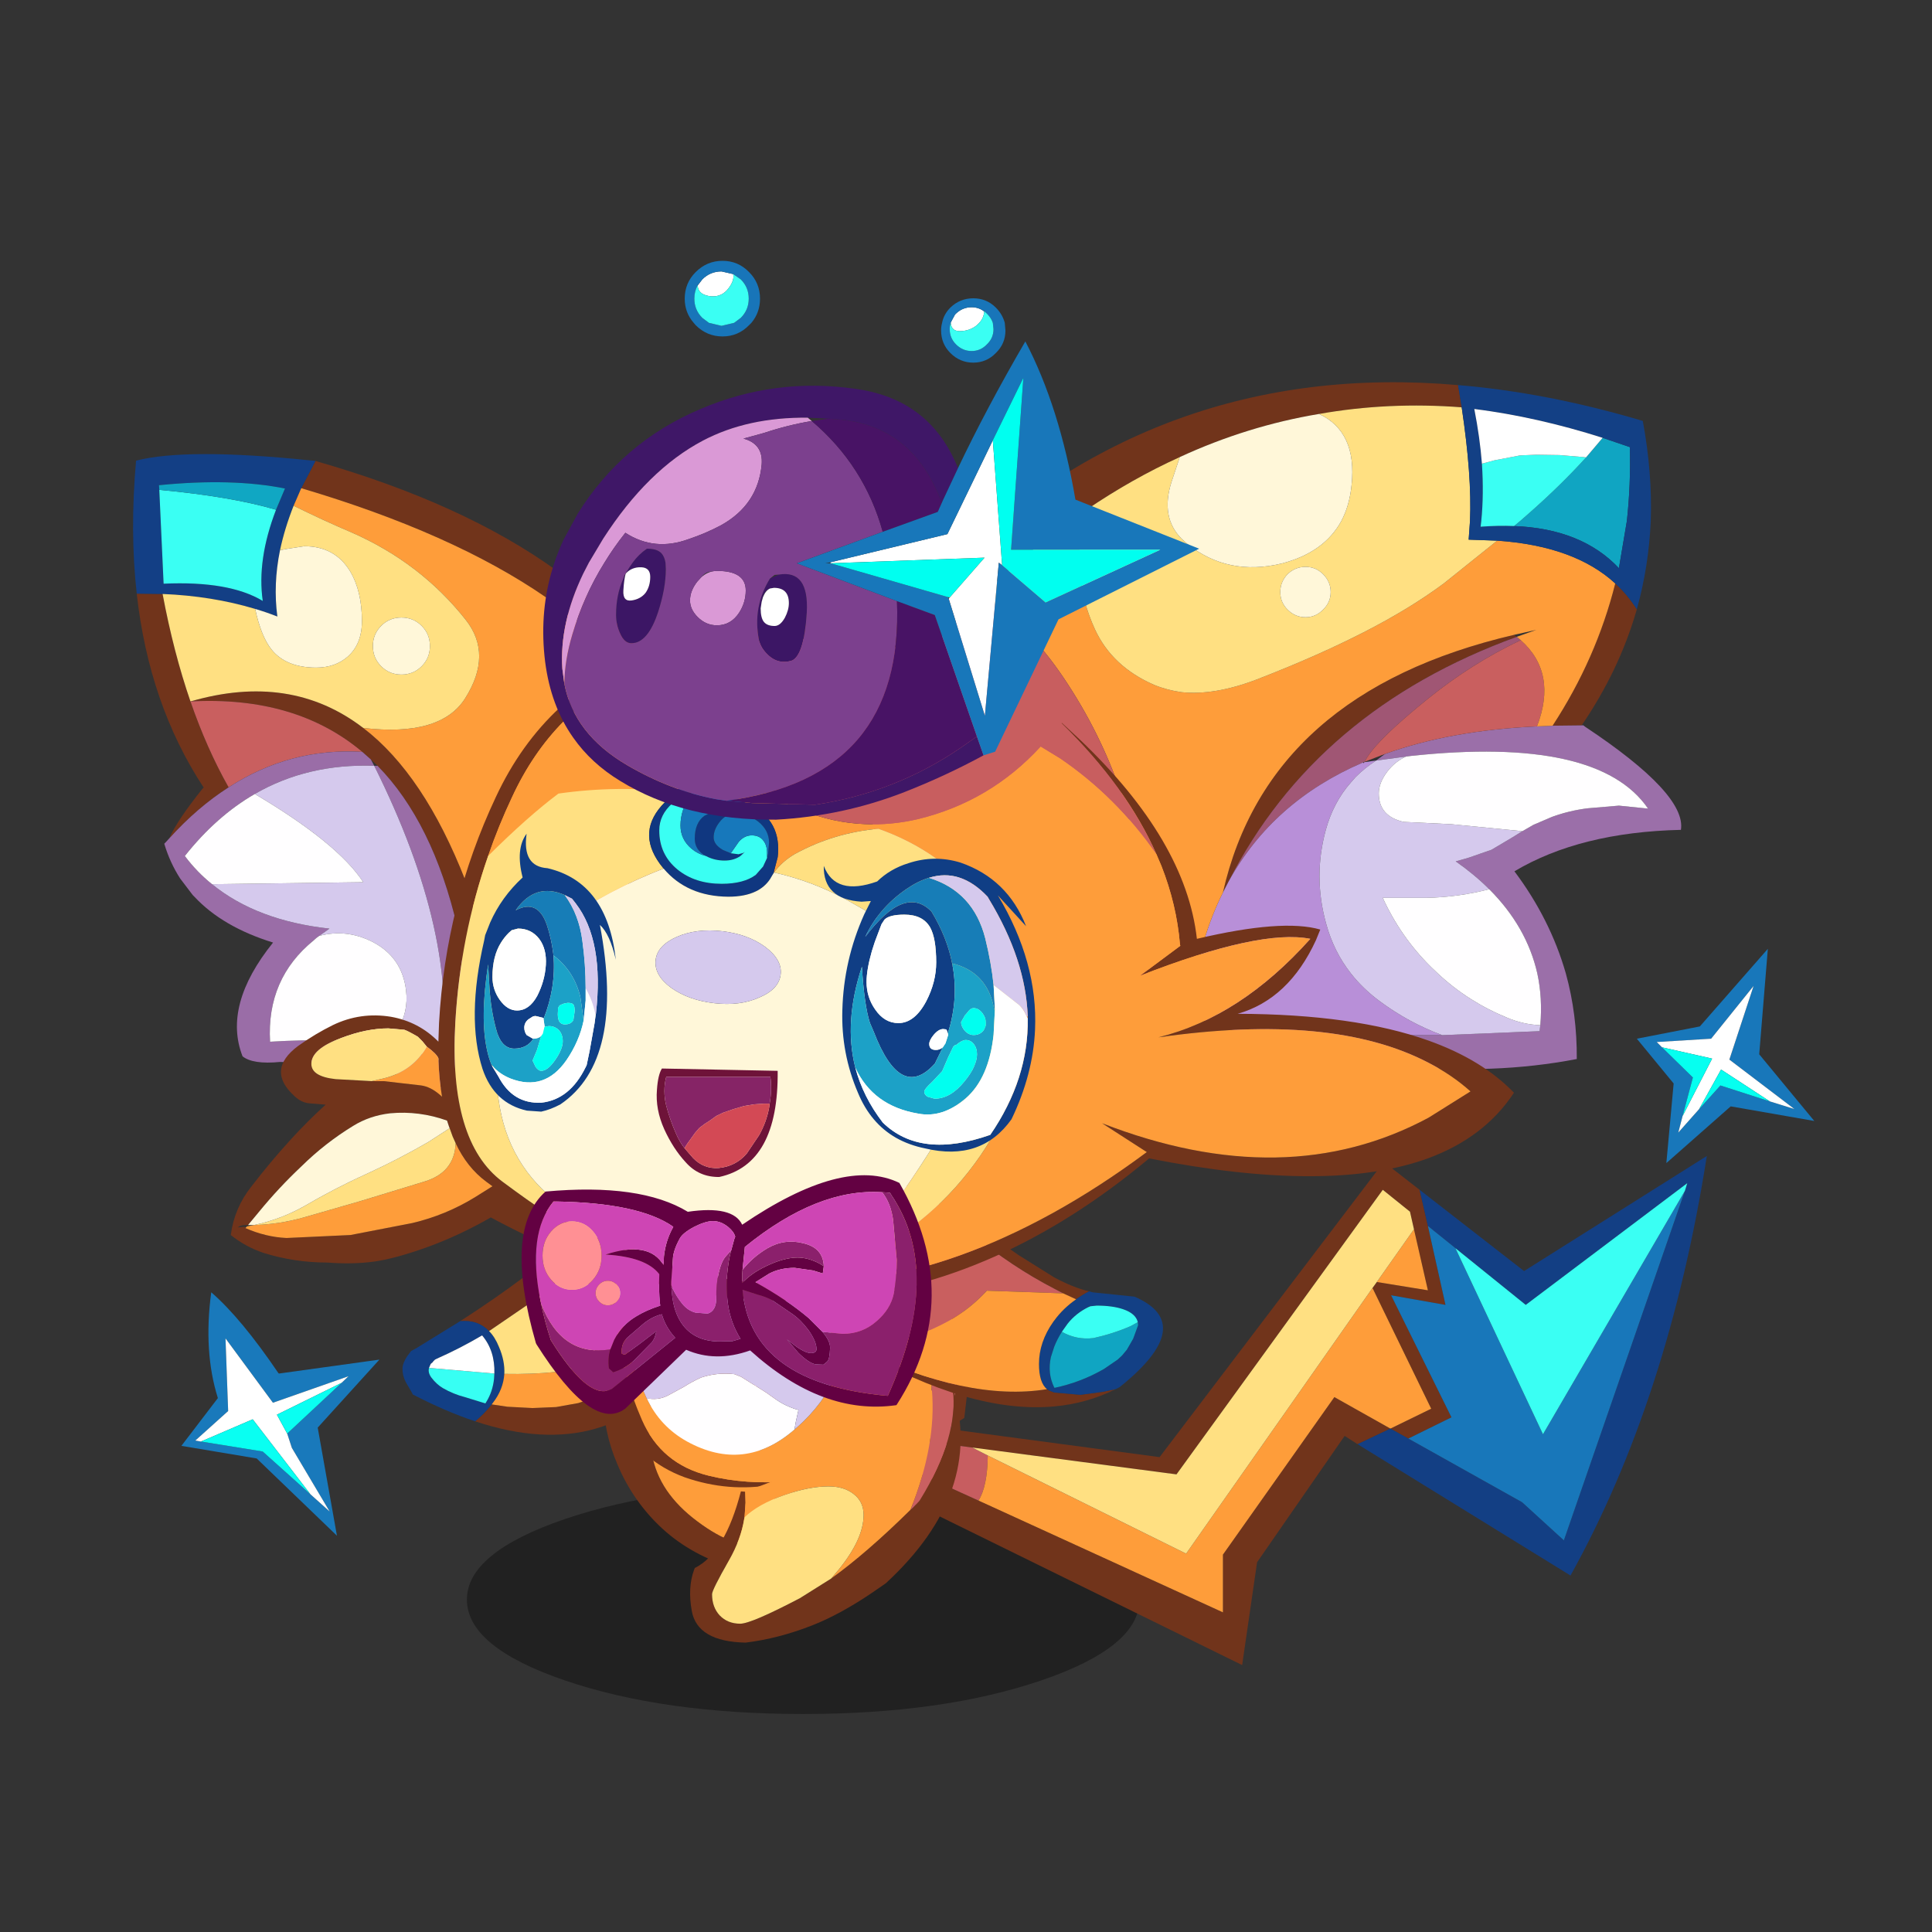 <svg xmlns:ffdec="https://www.free-decompiler.com/flash" xmlns:xlink="http://www.w3.org/1999/xlink" ffdec:objectType="frame" height="90" width="90" xmlns="http://www.w3.org/2000/svg"><rect width="100%" height="100%" fill="#333333" stroke="none"/><use ffdec:characterId="33" height="68" transform="translate(5.5 12.15)" width="80.7" xlink:href="#a"/><defs><use ffdec:characterId="1" height="34.45" width="101.4" xlink:href="#b" id="p"/><use ffdec:characterId="3" height="76.75" width="128.35" xlink:href="#c" id="q"/><use ffdec:characterId="5" height="31.35" width="31.85" xlink:href="#d" id="r"/><use ffdec:characterId="7" height="30.4" width="43" xlink:href="#e" id="s"/><use ffdec:characterId="9" height="59.65" width="57.3" xlink:href="#f" id="t"/><use ffdec:characterId="11" height="38.25" width="40.8" xlink:href="#g" id="u"/><use ffdec:characterId="13" height="97.7" width="84.05" xlink:href="#h" id="v"/><use ffdec:characterId="15" height="103.55" width="126.6" xlink:href="#i" id="w"/><use ffdec:characterId="17" height="33.65" width="53.65" xlink:href="#j" id="x"/><use ffdec:characterId="19" height="101.75" width="193.45" xlink:href="#k" id="y"/><use ffdec:characterId="25" height="84.25" width="98.9" xlink:href="#l" id="z"/><use ffdec:characterId="27" height="35.95" width="61.8" xlink:href="#m" id="A"/><use ffdec:characterId="29" height="32.3" width="26.75" xlink:href="#n" id="B"/><use ffdec:characterId="31" height="36.7" width="29.85" xlink:href="#o" id="C"/><g id="a" transform="translate(-5.5 -12.15)"><use ffdec:characterId="2" height="34.45" transform="matrix(.309 0 0 .309 21.75 69.2)" width="101.4" xlink:href="#p"/><use ffdec:characterId="4" height="76.75" transform="matrix(.309 0 0 .309 39.85 53.85)" width="128.35" xlink:href="#q"/><use ffdec:characterId="6" height="31.35" transform="matrix(.309 0 0 .309 28.1 63.55)" width="31.85" xlink:href="#r"/><use ffdec:characterId="8" height="30.4" transform="matrix(.309 0 0 .309 18.75 57.45)" width="43" xlink:href="#s"/><use ffdec:characterId="10" height="59.65" transform="matrix(.309 0 0 .309 27.4 50.85)" width="57.3" xlink:href="#t"/><use ffdec:characterId="12" height="38.25" transform="matrix(.309 0 0 .309 32.15 64.7)" width="40.8" xlink:href="#u"/><use ffdec:characterId="14" height="97.7" transform="matrix(.309 0 0 .309 6.2 21.15)" width="84.05" xlink:href="#v"/><use ffdec:characterId="16" height="103.55" transform="matrix(.309 0 0 .309 39.2 17.8)" width="126.6" xlink:href="#w"/><use ffdec:characterId="18" height="33.65" transform="matrix(.309 0 0 .309 37.6 55.15)" width="53.65" xlink:href="#x"/><use ffdec:characterId="24" height="101.75" transform="matrix(.309 0 0 .309 10.75 29.15)" width="193.45" xlink:href="#y"/><use ffdec:characterId="26" height="84.25" transform="matrix(.309 0 0 .309 25.3 12.15)" width="98.9" xlink:href="#z"/><use ffdec:characterId="28" height="35.95" transform="matrix(.309 0 0 .309 24.3 54.75)" width="61.8" xlink:href="#A"/><use ffdec:characterId="30" height="32.3" transform="matrix(.309 0 0 .309 76.25 44.2)" width="26.75" xlink:href="#B"/><use ffdec:characterId="32" height="36.7" transform="matrix(.309 0 0 .309 8.45 60.2)" width="29.85" xlink:href="#C"/></g><g id="c" fill-rule="evenodd"><path d="m1.4 44.15 17.15 7.8L55.4 68.8v-8.7l16.8-23.75 8.45 4.75-4.95 2.35-1.95-1.25-13.2 19.05-2.25 15.5L0 48.1l1.4-3.95m16.2-.2L2.15 41.9l.8-2.25 3.15.45 39.75 5.3L79.65.9l5.4 4.2 1.25 5.45 2.65 11.9-8.2-1.45 9.1 18.4-6.5 3.2-2.7-1.5 6.15-3-8.85-18.2.65-.9 7.7 1.25-2.1-9.2-.6-2.65-4.1-3.3L48.4 48l-30.8-4.05" fill="#71341b"/><path d="M18.55 51.95 1.4 44.15l.75-2.25 15.45 2.05 2.35 1.2q-.05 4.65-1.4 6.8" fill="#c75d60"/><path d="M18.55 51.95q1.35-2.15 1.4-6.8l29.9 14.8 28.1-40.05 8.85 18.2-6.15 3-8.45-4.75L55.4 60.1v8.7L18.55 51.95m65.65-40.9 2.1 9.2L78.6 19l5.6-7.95" fill="#fe9d3a"/><path d="m19.95 45.15-2.35-1.2L48.4 48 79.5 5.1l4.1 3.3.6 2.65L78.6 19l-.65.9-28.1 40.05-29.9-14.8" fill="#ffe082"/><path d="m75.7 43.45 4.95-2.35 2.7 1.5 17.15 9.6 6.3 5.75 18.25-52.7.35-1.15-24.35 18.35-10.6-8.55-.05-.05-4.1-3.3-1.25-5.45 15.75 12.25L128.35 0q-5.75 36.6-20.55 63.25l-32.1-19.8" fill="#133f84"/><path d="m86.3 10.55 4.1 3.3.05.05 13.2 28.05 21.4-36.7-18.25 52.7-6.3-5.75-17.15-9.6 6.5-3.2-9.1-18.4 8.2 1.45-2.65-11.9" fill="#1877ba"/><path d="m125.05 5.25-21.4 36.7-13.2-28.05 10.6 8.55L125.4 4.1l-.35 1.15" fill="#3afff3"/></g><g id="d" fill-rule="evenodd"><path d="m21.05 0 .45.05q3.35.05 6.15.85-1.05 2.65-1.35 3.85-.45 1.95-.45 5.25 0 5.1 3 9.9 3 4.75 3 6.5 0 1.35-1.45 2.65l-.3.25q-1.7 1.4-4.1 1.9-3.35.55-7.05-.7-6.3-2.05-10.6-6.25Q4.3 20.3 2.1 15 .05 10.2 0 5q.7-.9 3.95-2.1 3.2-1.2 7.8-2.25L17 .15 21.05 0m2.05 3.2-3.25-.3-6.05.45q-3.2.75-7.45 3.5l1 6.7q1 5.8 6.85 10.15 5.8 4.35 9.95 3.45 4.15-.9 3.6-3.55l-.35-.65L26 20.6q-2.1-4.1-2.5-8.75-.4-4.3-.4-8.65" fill="#71341b"/><path d="M23.1 3.2q0 4.35.4 8.65.4 4.65 2.5 8.75l1.4 2.35.35.65q.55 2.65-3.6 3.55-4.15.9-9.95-3.45-5.85-4.35-6.85-10.15l-1-6.7q4.25-2.75 7.45-3.5l6.05-.45 3.25.3" fill="#fe9d3a"/></g><g id="e" fill-rule="evenodd"><path d="M10.95 28.35q1.35-1.1 2.5-2.55l2.35.35 3.8.2 3.55-.15 3.35-.6 3.15-1.05q1.5-.55 2.95-1.3l3-1.8 2.85-2.2 2.65-2.45 1.9 2.1q-11.45 16.3-32.05 9.45m2.1-13.6q-1.7-1.75-4.35-1.5Q19.2 6.5 26.3 0l2.5 2.85-1.3 1.1-7.65 6.15-6.8 4.65" fill="#71341b"/><path d="M10.95 28.35q-4.5-1.5-9.4-4.05L1.4 24l-.9-1.55q-.5-.95-.5-2 0-.85.7-1.9l.6-.8.75-.4 6.65-4.1q2.65-.25 4.35 1.5.9.9 1.5 2.4.9 2.1.8 4.05-.15 2.35-1.75 4.4l-.15.2q-1.15 1.45-2.5 2.55m2.9-7.2q.1-3.45-1.85-5.75-3.3 1.95-6.8 3.5l-.3.15-.3.35-.35.3-.25.6q-.2.7.35 1.45.8 1.05 1.75 1.6 1.55.9 3.3 1.35l2.6.8.5.15.15-.25q.95-1.55 1.15-3.45l.05-.8" fill="#123f85"/><path d="m13.85 21.15-.05.8q-.2 1.9-1.15 3.45l-.15.25-.5-.15-2.6-.8q-1.75-.45-3.3-1.35-.95-.55-1.75-1.6Q3.8 21 4 20.3l9.85.85" fill="#37fff3"/><path d="m4.9 19.05.3-.15q3.5-1.55 6.8-3.5 1.95 2.3 1.85 5.75L4 20.3l.25-.6.35-.3v-.05l.3-.3" fill="#fff"/><path d="m13.45 25.8.15-.2q1.6-2.05 1.75-4.4 16.95.35 23.55-6.9l2.2 2.5-2.65 2.45-2.85 2.2-3 1.8q-1.45.75-2.95 1.3L26.5 25.6l-3.35.6-3.55.15-3.8-.2-2.35-.35" fill="#fe9d3a"/><path d="M15.35 21.2q.1-1.95-.8-4.05-.6-1.5-1.5-2.4l6.8-4.65 7.65-6.15 1.3-1.1L38.9 14.3q-6.6 7.25-23.55 6.9" fill="#ffe082"/></g><g id="f" fill-rule="evenodd"><path d="M46.85 15.15q-2.45-3.25-5.45-5.9L41 8.9Q34 3 24.65 4.25q-9 1.45-15.5 8.15l-2.1 2.35q-1.5 4.2-2.25 8.55l-.35 2.25q-.65 5.4-.05 10.8.8 6.5 3.7 13.15 2.9 6.65 10.05 8.4 5.7 1.4 12.1.85l-2.35.5q-6.75 1.2-13.35-1.1-6.8-2.5-10-8.9-2.9-5.95-4-12.55Q-.5 30.3.5 23.85q.85-5.45 2.65-10.75 4.35-4.35 9.6-7.6Q20.2.9 28.85.15q9.1-1 15.45 5.3 6.35 6.2 9.05 14.6 2.6 8.05 3.65 16.5.55 4.4.1 9.2l-.4 3.45-2 1.25.6-4.7.2-2.2.05-3.9-.05-.75q-.75-8.2-4.05-15.75-1.9-4.35-4.6-8" fill="#71341b"/><path d="M41.4 9.25q3 2.65 5.45 5.9 6.2 11.8 4.65 37.15-8.15 4.45-15.6 5.7l-2 .3-.6.1-.3.05-1 .1-.9.1-.85.1q-6.4.55-12.1-.85Q11 56.15 8.1 49.5q-2.9-6.65-3.7-13.15-.6-5.4.05-10.8l.1 3.35q.45 9.05 4.2 17.2l.1.2q2 4.2 6.05 6.45 8.65 4.75 16.2-1.8l.35-.3q3.95-3.45 6.1-8.15 4.2-9 5.5-18.75 1-7.55-1.65-14.5" fill="#fe9d3a"/><path d="M31.1 50.95q-7.55 6.55-16.2 1.8-4.05-2.25-6.05-6.45h.4q1.55.2 2.9-.55l2.3-1.25q1.25-.8 2.6-1.4 2.45-.8 5-.5l1 .4 3.75 2.35 1.2.85q1.7 1.25 3.7 1.8l-.4 1.8-.2 1.15" fill="#fffeff"/><path d="m4.45 25.55.35-2.25q.75-4.35 2.25-8.55l2.1-2.35q6.5-6.7 15.5-8.15Q34 3 41 8.9l.4.35q2.65 6.95 1.65 14.5-1.3 9.75-5.5 18.75-2.15 4.7-6.1 8.15l-.35.3.2-1.15.4-1.8q-2-.55-3.7-1.8l-1.2-.85L23.05 43l-1-.4q-2.55-.3-5 .5-1.35.6-2.6 1.4l-2.3 1.25q-1.35.75-2.9.55h-.4l-.1-.2Q5 37.95 4.55 28.9l-.1-3.35" fill="#d5c9ed"/><path d="M46.85 15.15q2.7 3.65 4.6 8 3.3 7.55 4.05 15.75l.05.75-.05 3.9-.2 2.2-.6 4.7-3.2 1.85q1.55-25.35-4.65-37.15" fill="#ca6061"/></g><g id="g" fill-rule="evenodd"><path d="M21.25 28.6q5.3-3.8 11.95-10.35l.4-.35.9-.95.15-.2q5.9-9.6 4.9-16.75h.1q4.7 15.6-10.15 29.3l-2.1 1.45q-4.8 3.25-9 4.9-5.1 2-10.05 2.6Q1.1 38.1.25 33.5q-.65-3.55.35-6.25L.7 27q4.55-2.25 6.95-11.55l.65.05.05 1.65-.15 2.2-.05.25q-.5 3.1-2.3 6.25-2.55 4.45-2.55 5.1 0 1.95 1.15 3.2 1.2 1.25 3.1 1.25 1.65 0 9-3.85l4.7-2.95" fill="#71341b"/><path d="M33.2 18.25Q37.15 8.45 36.45.2l3.1-.2q1 7.15-4.9 16.75l-.15.2-.9.95-.4.35" fill="#ca6061"/><path d="m21.25 28.6 1.1-1.3q3.8-4.65 3.8-8.3 0-2-1.5-3.15-1.45-1.15-3.8-1.15-2.9 0-6.65 1.3-3.9 1.35-6 3.35l.15-2.2-.05-1.65q7.25-2.8 8.95-3.25l6.3-.4q4.6.05 6.9-3.1Q33.1 5 35.3.95L36.45.2q.7 8.25-3.25 18.05-6.65 6.55-11.95 10.35" fill="#fe9d3a"/><path d="M8.2 19.35q2.1-2 6-3.35 3.75-1.3 6.65-1.3 2.35 0 3.8 1.15 1.5 1.15 1.5 3.15 0 3.65-3.8 8.3l-1.1 1.3-4.7 2.95q-7.35 3.85-9 3.85-1.9 0-3.1-1.25-1.15-1.25-1.15-3.2 0-.65 2.55-5.1 1.8-3.15 2.3-6.25l.05-.25" fill="#ffe082"/></g><g id="h" fill-rule="evenodd"><path d="M34.7 41.3q9.15 7 15.4 23l7.65 26.3q15.2-13.2 23.5-46.35l.1-.5q-10.3-25.05-56-38.6l2.15-4.1q44.65 12.75 56.55 40.9Q74.1 97.7 50.3 97.7l-3.75-2q-.25-3.4-.15-4.1 3 1.4 4.9 3.5l.85-.45L48.9 71.4Q45.2 55.5 36.85 47l-1-.95-1.3-1.15q-10.05-8.45-25.9-7.6 15.1-4.4 26.05 4M4.45 21.1q1.65 8.8 4.2 16.2 2.45 7.1 5.75 12.95-4.7 3-8.95 7.7 1.2-2.75 5.1-7.6l.1-.05Q2.4 37.75.55 21.05l3.9.05" fill="#71341b"/><path d="M25.35 5.15 24.2 7.8q-1.35 3.4-2.05 6.7-1.05 5.15-.4 10-1.65-.65-3.35-1.15-6.5-1.95-13.95-2.25l-3.9-.05Q-.5 11.65.45 1 8-.95 26.6.95l.6.05.3.05-2.15 4.1m-3.8 3.25 1.35-3.2q-7.95-1.6-19-.5l.05.7.65 14.15q9.9-.45 14.95 2.6-.9-6.2 2-13.75" fill="#133f85"/><path d="M25.35 5.15q45.7 13.55 56 38.6l-.1.5q-8.3 33.15-23.5 46.35L50.1 64.3q-6.25-16-15.4-23 11.65 1.35 15.35-4.45 4.2-6.65.1-11.85-6.8-8.6-17.15-13.15Q28.65 10 24.2 7.8l1.15-2.65" fill="#fe9d3a"/><path d="M24.2 7.8q4.45 2.2 8.8 4.05Q43.35 16.4 50.15 25q4.1 5.2-.1 11.85-3.7 5.8-15.35 4.45-10.95-8.4-26.05-4-2.55-7.4-4.2-16.2 7.45.3 13.95 2.25.9 4.15 2.45 6.1 2.2 2.75 6.75 2.75 2.85 0 4.75-1.65 2.15-1.9 2.15-5.35 0-4.55-1.8-7.55-2.3-3.75-6.9-3.75l-2.6.4-1.05.2q.7-3.3 2.05-6.7m20.55 21.15q0-1.8-1.25-3.05-1.25-1.25-3.05-1.25-1.8 0-3.05 1.25-1.25 1.25-1.25 3.05 0 1.8 1.25 3.05 1.25 1.25 3.05 1.25 1.8 0 3.05-1.25 1.25-1.25 1.25-3.05" fill="#ffe082"/><path d="m22.15 14.5 1.05-.2 2.6-.4q4.6 0 6.9 3.75 1.8 3 1.8 7.55 0 3.45-2.15 5.35-1.9 1.65-4.75 1.65-4.55 0-6.75-2.75-1.55-1.95-2.45-6.1 1.7.5 3.35 1.15-.65-4.85.4-10m22.6 14.45q0 1.8-1.25 3.05-1.25 1.25-3.05 1.25-1.8 0-3.05-1.25-1.25-1.25-1.25-3.05 0-1.8 1.25-3.05 1.25-1.25 3.05-1.25 1.8 0 3.05 1.25 1.25 1.25 1.25 3.05" fill="#fff7d9"/><path d="M21.55 8.4q-2.9 7.55-2 13.75-5.05-3.05-14.95-2.6L3.95 5.4q10.8 1 17.6 3" fill="#3afff3"/><path d="m3.95 5.4-.05-.7q11.05-1.1 19 .5l-1.35 3.2q-6.8-2-17.6-3" fill="#10a7c3"/><path d="M8.65 37.3q15.85-.85 25.9 7.6-10.9-.65-20.15 5.35-3.3-5.85-5.75-12.95" fill="#c95f5f"/><path d="m34.55 44.9 1.3 1.15.5.95h.5q8.35 8.5 12.05 24.4l3.25 23.25-.85.45q-1.9-2.1-4.9-3.5-.1.7.15 4.1-8.5-3.8-22.5-4l-1.9-.05q-4.1.4-5.65-.85-3-7.7 4.6-17.15-7.6-2.35-11.85-6.9L9 66.5 7.1 64q-1.55-2.4-2.4-5.25l.2-.2.55-.6q4.25-4.7 8.95-7.7 9.25-6 20.15-5.35m-16.2 6.35Q12.55 54.6 7.8 60.6q1.8 2.4 4.1 4.25 6.75 5.5 17.7 6.7l-1.55 1.1q-.45.3-.8.65-7.15 5.8-6.6 15.3 9.85-.6 16.8.45 5.3.75 8.95 2.55Q49.2 72.75 36.35 47q-10.05-.35-18 4.25" fill="#9a6da7"/><path d="m11.9 64.85 22.8-.3q-3.8-5.85-16.35-13.3 7.95-4.6 18-4.25Q49.2 72.75 46.4 91.6q-3.65-1.8-8.95-2.55l.55-.35 1.8-1.8q1.75-2.75 1.35-6.05-.6-5-5.05-7.3-3.95-2-8.05-.9l1.55-1.1q-10.95-1.2-17.7-6.7" fill="#d5c9ed"/><path d="M11.9 64.85Q9.6 63 7.8 60.6q4.75-6 10.55-9.35Q30.9 58.7 34.7 64.55l-22.8.3m16.15 7.8q4.1-1.1 8.05.9 4.45 2.3 5.05 7.3.4 3.3-1.35 6.05L38 88.7l-.55.35Q30.5 88 20.65 88.6q-.55-9.5 6.6-15.3.35-.35.8-.65" fill="#fffeff"/></g><g id="i" fill-rule="evenodd"><path d="M21.25 32.1q-10.5 10.1-20.2 23.85Q.15 51.5 0 46.6q7.1-10 15-17.8Q47.5-3.5 92.95.45l.55 3.35q-11.05-.85-21.5 1-10.8 1.8-21 6.5-7.15 3.25-14 7.9-8.1 5.5-15.75 12.9m98.65 2.15-.1.35q-2.6 8.9-8.15 17.05l-.1.1-4.35.05q6.6-10.1 9.45-21.45 1.85 1.7 3.25 3.9M58.35 75.3l-.85 1.65q6.85-30.2 43.9-38.85l.4.3q-30.25 11-43.45 36.9" fill="#71341b"/><path d="M58.35 75.3q13.2-25.9 43.45-36.9l.6.5q-7.3 3.45-13.95 8.8-7.5 6.05-9.25 8.95l-.35.6-.25.1Q65 63.2 58.35 75.3" fill="#a05674"/><path d="M111.55 51.75h.3l.25.2q15.3 10.15 14.45 15.55-15.2.35-25.1 6.25 5.4 7.2 7.75 15.4 1.7 6.15 1.65 12.9-25.2 4.85-56.15-5.8l-.25-.1-2.55-.9.25-1q17.45 4.35 38.4 4.2l14.7-.6.1-.9q.35-4.1-.45-7.8-1.6-7.05-7.25-12.7-2.2-2.2-5.05-4.2l1.8-.5L98 70.5l3.2-1.9 1.45-.9 1.65-.95 2.8-1.2q2.6-.95 5.4-1.3l4.7-.4 4.4.45q-7.5-10.95-35.7-7.95l-.8.1-4.5.6 1.35-1q9.85-3.55 22.9-4.15l2.35-.1 4.35-.05" fill="#9b6fa9"/><path d="M90.55 98.45q-20.95.15-38.4-4.2l2.5-10.05q1.15-3.85 2.85-7.25l.85-1.65Q65 63.2 78.6 57.35l.15.1.05-.15 1.8-.25q-1.7 1.1-3.1 2.5l-.7.8q-2.65 3-3.8 7.2-1.9 7 .05 14.05 1.15 4.25 3.75 7.55 1.8 2.3 4.3 4.15 4.35 3.25 9.45 5.15" fill="#b88fd8"/><path d="m102.65 67.7-1.45.9-3.2 1.9-3.6 1.25-1.8.5q2.85 2 5.05 4.2-4.65 1.2-9.45 1.3h-6.6q2.7 5.9 7.25 10.4l1.05 1q4.55 4.25 10.4 6.65 2.45 1.05 5.05 1.15l-.1.9-14.7.6q-5.1-1.9-9.45-5.15-2.5-1.85-4.3-4.15-2.6-3.3-3.75-7.55-1.95-7.05-.05-14.05 1.15-4.2 3.8-7.2l.7-.8q1.4-1.4 3.1-2.5l4.5-.6q-1.65.75-2.8 2.25Q81 60.4 81 62q0 3.45 3.75 4.3l7.2.35 10.7 1.05" fill="#d5c9ed"/><path d="M102.4 38.9q5.55 4.95 2.45 13-13.05.6-22.9 4.15l-3.1 1.2.35-.6q1.75-2.9 9.25-8.95 6.65-5.35 13.95-8.8" fill="#c95f5f"/><path d="m85.1 56.45.8-.1q28.2-3 35.7 7.95l-4.4-.45-4.7.4q-2.8.35-5.4 1.3l-2.8 1.2-1.65.95-10.7-1.05-7.2-.35Q81 65.45 81 62q0-1.6 1.3-3.3 1.15-1.5 2.8-2.25m12.55 20q5.65 5.65 7.25 12.7.8 3.7.45 7.8-2.6-.1-5.05-1.15-5.85-2.4-10.4-6.65l-1.05-1q-4.55-4.5-7.25-10.4h6.6q4.8-.1 9.45-1.3" fill="#fffeff"/><path d="M21.25 32.1Q28.9 24.7 37 19.2l-.2.65q-2.45 9 1.4 17.4 2.6 5.65 8.95 8.4 1.95.8 4.15 1.1 4.95.5 11.25-1.9 9.05-3.5 16.1-7.1 7.05-3.6 12.15-7.4l8.05-6.45q11.65.8 17.8 6.45-2.85 11.35-9.45 21.45l-2.35.1q3.1-8.05-2.45-13l-.6-.5 2.95-1.05-3.35.75q-37.05 8.65-43.9 38.85-1.7 3.4-2.85 7.25l-2.5 10.05-.25 1 2.55.9-8.55-1.75q.45-6.4.05-12.8-1.25-20.35-12.45-37-5.3-7.9-12.25-12.5" fill="#fe9d3a"/><path d="M37 19.2q6.85-4.65 14-7.9l-1.25 3.75q-1.7 5.35 1.55 8.6l.85.75q6.1 4.9 14.2 2.95 6.4-1.65 9-6.4 1.25-2.35 1.55-5.45.85-8-4.9-10.7 10.45-1.85 21.5-1 1.55 10.35 1.25 17.15l-.2 2.8 4.3.15-8.05 6.45q-5.1 3.8-12.15 7.4-7.05 3.6-16.1 7.1-6.3 2.4-11.25 1.9-2.2-.3-4.15-1.1-6.35-2.75-8.95-8.4-3.85-8.4-1.4-17.4l.2-.65m30.25 9.75q-1.1 1.15-1.1 2.7 0 1.55 1.1 2.65 1.15 1.15 2.7 1.15 1.55 0 2.65-1.15 1.15-1.1 1.15-2.65 0-1.55-1.15-2.7-1.1-1.1-2.65-1.1-1.55 0-2.7 1.1" fill="#ffe082"/><path d="M51 11.3q10.2-4.7 21-6.5 5.75 2.7 4.9 10.7-.3 3.1-1.55 5.45-2.6 4.75-9 6.4-8.1 1.95-14.2-2.95l-.85-.75q-3.25-3.25-1.55-8.6L51 11.3m16.25 17.65q1.15-1.1 2.7-1.1 1.55 0 2.65 1.1 1.15 1.15 1.15 2.7 0 1.55-1.15 2.65-1.1 1.15-2.65 1.15-1.55 0-2.7-1.15-1.1-1.1-1.1-2.65 0-1.55 1.1-2.7" fill="#fff7d9"/><path d="m114.75 8.4 4.1 1.4q.15 5.7-.45 11.15l-1.2 7.1q-5.6-5.95-15.8-6.35l.9-.75 1.2-1.05q4.9-4.3 8.75-8.55l2.5-2.95" fill="#10a5c2"/><path d="M93.5 3.8 92.95.45q13.35 1.1 27.85 5.4 1.45 7.8 1.2 15.1-.3 6.85-2.1 13.3-1.4-2.2-3.25-3.9-6.15-5.65-17.8-6.45l-4.3-.15.2-2.8q.3-6.8-1.25-17.15m7.9 17.9q10.2.4 15.8 6.35l1.2-7.1q.6-5.45.45-11.15l-4.1-1.4q-9.9-3.15-19.35-4.35.85 4.35 1.15 8.25.3 4.65-.1 8.65l-.1.85q2.65-.2 5.05-.1" fill="#134085"/><path d="M101.4 21.7q-2.4-.1-5.05.1l.1-.85q.4-4 .1-8.65l1.85-.5 3.9-.75 2.45-.1 3.5.05 3.6.3.4.05q-3.85 4.25-8.75 8.55l-1.2 1.05-.9.75" fill="#3afff3"/><path d="M96.55 12.3q-.3-3.9-1.15-8.25 9.45 1.2 19.35 4.35l-2.5 2.95-.4-.05-3.6-.3-3.5-.05-2.45.1-3.9.75-1.85.5" fill="#fff"/><path d="M1.05 55.95q9.7-13.75 20.2-23.85 6.95 4.6 12.25 12.5 11.2 16.65 12.45 37 .4 6.4-.05 12.8Q7.1 85.05 1.05 55.95" fill="#c85e5f"/></g><g id="j" fill-rule="evenodd"><path d="m18.7 1.9.9.55 7.9 5.25 4.4 3.05 5.35 3.35q2.9 1.55 5.25 2.1-1.05.55-1.95 1.2l-1.95-.9-1.35-.7q-6.45-3.35-12.2-8.1-3.3-2.7-6.35-5.8m27.8 29.05q-4.3 2.15-9.25 2.6Q24.6 34.7 7.55 24.9v-.05q16.65 8.05 28.6 6.1l.2.15.9.35 3.95.35 3.35-.45 1.95-.4" fill="#71341a"/><path d="m42.5 16.2.55.15 6.3.65q9.6 4.15-2.25 13.65l-.6.3-1.95.4-3.35.45-3.95-.35-.9-.35v-.15h-.2q-1.2-1-1.2-3.8 0-3.3 2.15-6.35l.15-.2q1.35-1.85 3.3-3.2.9-.65 1.95-1.2m-5.25 14.5v.05h.05q4-.85 7.45-2.85l2.05-1.4.3-.25.35-.35.75-.9.95-1.65.75-2.05-.05-.45q-.3-1.3-2.2-1.95-1.6-.55-4-.55l-.95.1h-.3l.05.1q-1.95.95-3.2 2.55l-.85 1.2q-.7 1.1-1.15 2.25l-.5 1.55q-.55 2.45.5 4.6" fill="#134085"/><path d="m7.55 24.85-.35-.15-1.25-.75-4.2-2.65Q-3.15 10.1 5.8 1.7l.4-.4q6.45-2.85 12.5.6 3.05 3.1 6.35 5.8 5.75 4.75 12.2 8.1l1.35.7-11.5-.4q-2.55 2.75-5.65 4.5-6.55 3.6-13.9 4.25" fill="#c95f5f"/><path d="M7.55 24.85q7.35-.65 13.9-4.25 3.1-1.75 5.65-4.5l11.5.4 1.95.9q-1.95 1.35-3.3 3.2l-.15.2q-2.15 3.05-2.15 6.35 0 2.8 1.2 3.8-11.95 1.95-28.6-6.1" fill="#fe9d3a"/><path d="M37.25 30.7q-1.05-2.15-.5-4.6l.5-1.55q.45-1.15 1.15-2.25 2.2 1.25 4.75.95 2.95-.65 5.6-1.8l1.1-.6.05.45-.75 2.05L48.2 25l-.75.9-.65.6-2.05 1.4q-3.45 2-7.45 2.85l-.05-.05" fill="#10a5c2"/><path d="m38.4 22.3.85-1.2q1.25-1.6 3.2-2.55l.25-.1.95-.1q2.4 0 4 .55 1.9.65 2.2 1.95l-1.1.6q-2.65 1.15-5.6 1.8-2.55.3-4.75-.95" fill="#3afff3"/></g><g id="k" fill-rule="evenodd"><path d="M139.55 34.45q-4.45-10.1-14.3-19.75l.05-.05 2.75 2.55q15.95 15.2 17.6 30 12.9-3.05 18.6-1.4l-.65 1.6q-4.1 8.9-11.8 11.1 17.6.05 28.8 4.05 8.1 2.9 12.85 7.85-4.4 6.7-12.85 9.85-14.8 5.45-42.15.05-45.35 37.9-99.25 8.9-4.7 2.7-9.5 4.45-4.85 1.75-8.05 2.2-3.25.45-7.1.15-4.95 0-9.6-1.45-2.7-.9-4.95-2.7.55-4.1 3.1-7.3Q5.9 80.9 9 77.5q2.55-2.8 5.3-5.3l-2.4-.2q-1.25-.1-2.25-1.05-4.4-3.95.5-7.6 2.6-1.85 5.25-3.15 4.15-2 8.75-1.25 4.2.75 7.15 3.75l.1-2.85q1-17.95 8.55-34Q47.45 9.75 63.7 3.9 78.85-1.65 95.75.65l2.55 2.2-1.1-.15-1.15-.15Q81.4.65 66.4 5q-2.8.8-5.3 1.95-12.5 5.5-18.7 18.9-2.05 4.35-3.6 8.85-4.2 12.05-4.95 25.15-1 17.9 7.1 23.95 8.15 6.05 8.05 5.15 8.05 4.7 16.3 7.25l.4.2.05-.05Q73.8 98.8 82 99.25q27.35 1.45 56.1-19.9L131.35 75q27.7 10.75 49.25-.85l6.3-3.95q-2.8-2.5-6.3-4.3-14.5-7.6-40.75-3.85Q152.2 59 162.75 47.2q-7.6-1.5-25.65 5.55l6.05-4.5-.05-.2q-.5-6-2.8-11.85l-.75-1.75m-118.3 34.2h1.8l5.65.65q1.4.2 2.75 1.35l.4.35q-.45-2.65-.55-5.8-.3-.7-1.75-1.75l-.65-.8-.7-.7q-1.55-.9-2.05-1.05l-2.4-.2q-3.3 0-7.1 1.45-4.5 1.65-4.5 3.9 0 1.9 3.65 2.3l5.45.3M33 75.75l-.05-.1-.25-.75-.1-.3q-4.2-1.5-8.55-1.1-3.1.35-5.6 1.9-4.25 2.6-7.8 6.1-3.4 3.2-6.35 6.8l-1.7 2.05h-.4q-.7 0-1.15.35l1.15-.1v.2q3.05 1.35 6.2 1.5l9.65-.45 9.3-1.8q5.1-1.2 9.55-3.95l2.55-1.6-.95-.7q-2.9-2.15-4.6-5.8l-.45-1-.45-1.25" fill="#71341b"/><path d="M77.15 22.85q3.2 2.2 6.75 3.95l2.3 1.05q4.55 1.85 9.35 2.05 3.95.2 8.05-.75 10.9-2.65 18.5-10.95l2.95 1.8q8.5 5.8 14.5 14.45l.75 1.75q2.3 5.85 2.8 11.85l.05.2-6.05 4.5q18.05-7.05 25.65-5.55-10.55 11.8-22.9 14.85 26.25-3.75 40.75 3.85 3.5 1.8 6.3 4.3l-6.3 3.95q-21.55 11.6-49.25.85l6.75 4.35Q109.35 100.7 82 99.25q5.85-.75 11.4-3.15l1.75-.85q10.9-5.3 17.85-15.35 6.8-9.9 6.1-21.2-.7-11.3-7.75-19.15-5.4-6-13.7-8.95-6.7.6-12.5 3.75l-.1.05q-1.95 1.15-3.15 2.8h-.05l.6-2.3.05-.55q.4-5.55-5.15-7.75l1.05-.1-3.75-.5 1.4-1.6 1.1-1.55M61.1 6.95q5.5 7.9 12.75 13.55-1.55.7-3.1 1.7-1.9 1.2-3.7 2.85-8.9-1-17.65.25-4.55 3.4-10.6 9.4 1.55-4.5 3.6-8.85 6.2-13.4 18.7-18.9m-31.55 56.5Q31 64.5 31.3 65.2q.1 3.15.55 5.8l-.4-.35Q30.1 69.5 28.7 69.3l-5.65-.65h-1.8l1.75-.4q4.4-1.05 6.55-4.8M33.9 78q1.7 3.65 4.6 5.8l.95.7-2.55 1.6q-4.45 2.75-9.55 3.95l-9.3 1.8-9.65.45q-3.15-.15-6.2-1.5l.25-.25 1.05-.2q3.75-.1 7.5-1.15l8.5-2.45 9.5-2.9q4.75-1.35 4.9-5.85" fill="#fe9d3a"/><path d="m67.05 25.05-1.6 1.55q-4.35 4.35-.75 9.3l.55.7Q57 39.8 49.8 44.75q-8.2 5.6-9.5 15.65-.8 6.1.25 12.15 1.75 9.9 10.35 15.55 6.85 4.55 14.4 8.1-8.25-2.55-16.3-7.25.1.9-8.05-5.15-8.1-6.05-7.1-23.95.75-13.1 4.95-25.15 6.05-6 10.6-9.4 8.75-1.25 17.65-.25M81.9 37.2q1.2-1.65 3.15-2.8l.1-.05q5.8-3.15 12.5-3.75 8.3 2.95 13.7 8.95 7.05 7.85 7.75 19.15.7 11.3-6.1 21.2-6.95 10.05-17.85 15.35l-1.75.85q28.05-36.2 17.6-43.35-10.5-7.15-17.65-11.15-5.4-3.05-11.45-4.4M21.25 68.65l-5.45-.3q-3.65-.4-3.65-2.3 0-2.25 4.5-3.9 3.8-1.45 7.1-1.45l2.4.2q.5.15 2.05 1.05l.7.7.65.8Q27.4 67.2 23 68.25l-1.75.4M3.5 90.35q4-.85 7.5-2.8 4.6-2.7 9.45-4.9 4.8-2.2 9.3-4.8l3.25-2.1.45 1.25.45 1q-.15 4.5-4.9 5.85l-9.5 2.9L11 89.2q-3.75 1.05-7.5 1.15" fill="#ffe082"/><path d="m77.7 18.55-.45.25-3.4 1.7Q66.6 14.85 61.1 6.95 63.6 5.8 66.4 5q15-4.35 29.65-2.45l1.15.15 1.1.15.55.1q15.5 2.85 25.9 11.25l.3.3.2.2q9.85 9.65 14.3 19.75-6-8.65-14.5-14.45l-2.95-1.8q-7.6 8.3-18.5 10.95-4.1.95-8.05.75-4.8-.2-9.35-2.05l-2.3-1.05q-3.55-1.75-6.75-3.95l.5-1.8.15-2.55-.05-.35.05-.7-.1-.95.05 1.5v.15l-.05.4" fill="#c85e5f"/><path d="m73.85 20.5 3.4-1.7.45-.25q-.35 1.8-1.85 2.95l-.3.25-4.4 2.25-1.3.65-1.15.65q-1.35.75-2.1 1.45-2 1.75-2 4.1 0 3.65 2.75 5.9Q70 38.9 74 38.9q3.35 0 5.15-1.35l1.1-1.25.6-1.3.15-.65.15-1.65q0-1.85-1.6-3.15-1.55-1.2-3.5-1.2-1.45 0-2.4 1.3-.85 1.1-.85 2.25 0 1.1 1.4 1.9l1.2.5 1.15.15.7-.2.25-.15-.65.6q-1 .7-2.4.7-1.5 0-2.75-.65l-.1-.05q-1.65-.9-1.65-2.6 0-2.4 1.45-3.45l1.8-.9 2.3-1.15h1.85q5.55 2.2 5.15 7.75l-.05.55-.6 2.3-.2.4-.35.6q-.8 1.2-2.15 1.85-1.65.8-4.15.8-6.2-.05-9.75-4.25l-.55-.7q-3.6-4.95.75-9.3l1.6-1.55q1.8-1.65 3.7-2.85 1.55-1 3.1-1.7" fill="#103780"/><path d="M71.7 34.75q1.25.65 2.75.65 1.4 0 2.4-.7l.65-.6-.25.15-.7.2-1.15-.15.05-.1 1.15-1.65q.85-.95 1.95-.95 1.15 0 1.75.8.55.7.55 1.85V35l-.6 1.3-1.1 1.25Q77.35 38.9 74 38.9q-4 0-6.65-2.15-2.75-2.25-2.75-5.9 0-2.35 2-4.1.75-.7 2.1-1.45h.2l.5.05q-1.6 2.35-1.6 4.75 0 2.1 1.65 3.5.95.8 2.15 1.1l.1.05" fill="#3afff3"/><path d="m77.8 18.5-.15 2.55-.5 1.8-1.1 1.55-1.4 1.6 3.75.5-1.05.1H75.5l-2.3 1.15-1.8.9q-1.45 1.05-1.45 3.45 0 1.7 1.65 2.6-1.2-.3-2.15-1.1-1.65-1.4-1.65-3.5 0-2.4 1.6-4.75l.05-.1.4-.6 1.3-.65 4.4-2.25.3-.25q1.5-1.15 1.85-2.95l.1-.05m-2.4 15.8-1.2-.5q-1.4-.8-1.4-1.9 0-1.15.85-2.25.95-1.3 2.4-1.3 1.95 0 3.5 1.2 1.6 1.3 1.6 3.15L81 34.35l-.15.65v-.75q0-1.15-.55-1.85-.6-.8-1.75-.8-1.1 0-1.95.95l-1.15 1.65-.05.1" fill="#1778bb"/><path d="M65.25 36.6q3.55 4.2 9.75 4.25 2.5 0 4.15-.8 1.35-.65 2.15-1.85l.35-.6.25-.4q6.05 1.35 11.45 4.4 7.15 4 17.65 11.15 10.45 7.15-17.6 43.35-5.55 2.4-11.4 3.15-8.2-.45-16.25-2.9l-.45-.15q-7.55-3.55-14.4-8.1-8.6-5.65-10.35-15.55-1.05-6.05-.25-12.15 1.3-10.05 9.5-15.65Q57 39.8 65.25 36.6M2.6 90.35l1.7-2.05q2.95-3.6 6.35-6.8 3.55-3.5 7.8-6.1 2.5-1.55 5.6-1.9 4.35-.4 8.55 1.1l.1.3.25.75.05.1-3.25 2.1q-4.5 2.6-9.3 4.8-4.85 2.2-9.45 4.9-3.5 1.95-7.5 2.8h-.9M80.55 48.4q-2.6-1.9-6.45-2.35-3.9-.45-6.85.85-2.95 1.3-3.2 3.5-.25 2.25 2.3 4.15 2.65 1.9 6.55 2.35 3.85.45 6.75-.85 3-1.25 3.25-3.5.25-2.2-2.35-4.15" fill="#fff7d9"/><path d="M80.55 48.4q2.6 1.95 2.35 4.15-.25 2.25-3.25 3.5-2.9 1.3-6.75.85-3.9-.45-6.55-2.35-2.55-1.9-2.3-4.15.25-2.2 3.2-3.5 2.95-1.3 6.85-.85 3.85.45 6.45 2.35" fill="#d5c9ed"/><path d="M97.45 38.55q1.95-1.9 4.7-2.75 3.9-1.3 7.85-.1 7.1 2.45 9.9 9.6l-4.25-4.65q6.05 10.1 5.6 20.25-.3 6.75-3.55 13.5-4.55 6.4-13 4.4-2.45-.5-4.4-1.6-3.85-2.2-5.75-6.8Q92 64.45 92.2 57.95q.2-7.55 3.3-14.45l1-2-1.4.1q-5.8-.35-5.7-5.4 1.75 4.6 8.05 2.35M44 37.95q-1.1-4.3.6-6.6-.7 4.95 3.15 5.2 9 2.1 10.3 13.8-.9-3.9-2.4-5.25 3.85 20.4-5.95 27.05-1.5.8-2.9 1.1l-2.15-.15q-4.95-1.1-6.7-6.3-2.45-7.65.25-19.35l.15-.8.75-1.9q1.7-3.85 4.9-6.8m76.15 20.95q-.3-8.55-5.85-17.7l-.2-.35Q110 36.5 105.25 38q-1.65.5-3.4 1.7-4.15 2.85-6.2 7.2 6-7.95 10-3.8 2.35 3.9 3.1 7.8 1.05 5.2-.65 10.55l-.15-.45-.1-.15-.45-.05q-.7 0-1.45.9-.65.8-.65 1.35 0 .9 1 .9.6 0 1.05-.4l-1.2 2.45q-5.15 5.75-9.2-4.75l-.6-1.4q-.85-2.65-1.2-8.45-2.75 8.3-1 15.2 1.15 4.4 4.15 8.3 5.7 5.55 16.2 1.85 5.8-8.45 5.65-17.55v-.3M41.9 46.3q-.65.65-1.15 1.45-1.3 2.05-1.3 5.2 0 1.9 1.1 3.45 1.15 1.6 2.6 1.6 1.85 0 3.05-2.2 1.15-2.25 1.3-4.65.15-2.4-1-3.95-1.2-1.55-3.2-1.55l-.95.25-.45.4m3.7 16q-1 1.45-2.85 1.45-2 0-2.75-2.95-.8-2.95-1-6.25l-.2-3.5q-1.25 8.15-.15 13 .25 1.15.65 2.1l.1.25.95 1.55q2.15 4.15 6.45 3.95 4.3-.45 6.7-5.35l.15-.3.45-2.15.75-4.2.15-1.15.05-.25Q56.3 47.45 52 41.85l-.55-.7-1.1-.55q-4.45-1.95-7.4 2.3 3.4-1.8 4.75 2.35.65 2 .9 4.05l.05.4q.2 2.45-.2 4.95-.4 2.35-1.25 4.5l-.15-.05-.8-.2-.35-.1-.35.1-.7.45q-.6.5-.6 1.25 0 .6.35 1.1l.95.55.05.05m59.85-16.8q-1.1-1.95-3.9-1.95-2.25 0-3 .75l-.45.7-.85 2.25-.15.4-.45 1.4q-.8 2.8-.8 4.65 0 2.3 1.3 4.15 1.4 2.05 3.5 2.05 2.45 0 4.2-3.3 1.5-2.9 1.5-5.85 0-3.6-.9-5.25" fill="#103e85"/><path d="M105.25 38q6.7 2.05 8.5 9.15.9 3.65 1.25 7l.2 3.7h-.1q-1-5.65-6.35-6.95-.75-3.9-3.1-7.8-4-4.15-10 3.8 2.05-4.35 6.2-7.2 1.75-1.2 3.4-1.7M53.2 59.5l-.5-3.55q-.95-3.9-4.05-6.25l-.05-.4q-.25-2.05-.9-4.05-1.35-4.15-4.75-2.35 2.95-4.25 7.4-2.3 2.15 2.95 2.65 6.85.5 3.6.5 7.2v1.85l-.3 3" fill="#177db7"/><path d="M94.15 66.6q-1.75-6.9 1-15.2.35 5.8 1.2 8.45l.6 1.4q4.05 10.5 9.2 4.75l1.2-2.45.4-.6.4-1.25-.05-.25q1.7-5.35.65-10.55 5.35 1.3 6.35 6.95h.1l-.2 3.8q-.7 6.55-4.2 9.6-3.5 3-7.15 2.3-6.85-1.15-9.5-6.95m-54.85-.45q-.4-.95-.65-2.1-1.1-4.85.15-13l.2 3.5q.2 3.3 1 6.25.75 2.95 2.75 2.95 1.85 0 2.85-1.45v-.05q.75 0 1.2-.4L46.15 64l-.65 1.55.45.95q.45.6.85.6 1 0 2.15-1.7 1.1-1.6 1.1-2.75 0-1.1-.65-1.75-.6-.55-1.45-.55l-.6.1-.05-.15-.15-1.05.05-.1q.85-2.15 1.25-4.5.4-2.5.2-4.95 3.1 2.35 4.05 6.25l.5 3.55q-.65 3.15-2.6 6-3.3 4.75-8.45 2.75-1.7-.7-2.7-1.9l-.15-.2m72-8.15-.45.55-.15.15-.6 1.05q0 .65.55 1.3.6.65 1.35.65.9 0 1.45-.65.4-.55.4-1.15 0-.75-.5-1.45-.55-.75-1.25-.8h-.15q-.3 0-.6.3l-.05.05m-2.9 6.55-.2.4-.95 2.2-1.5 1.6q-1.2 1.1-1.2 1.5 0 .45.5.75l1.05.3q2.4 0 4.5-2.6 1.9-2.3 1.9-4.1 0-.9-.45-1.5-.5-.65-1.25-.65-.55 0-1.45.75-.3 0-.5.4l-.45.95M49.35 57.6l-.05.95q0 1.55 1.05 1.55.95 0 1.3-.65l.2-1.35q0-.75-.2-1t-.85-.25l-.55.1q-.3.1-.7.3l-.05.1-.15.25" fill="#1ca1c7"/><path d="m115 54.15 3.7 2.9q.75.55 1.3 1.85l.15.3q.15 9.1-5.65 17.55-10.5 3.7-16.2-1.85-3-3.9-4.15-8.3 2.65 5.8 9.5 6.95 3.65.7 7.15-2.3 3.5-3.05 4.2-9.6l.2-3.8-.2-3.7m-7.65 9.4q-.45.4-1.05.4-1 0-1-.9 0-.55.65-1.35.75-.9 1.45-.9l.45.05.05.1.05.05.15.45.05.25-.4 1.25-.4.6M41.9 46.3l.45-.4.95-.25q2 0 3.2 1.55 1.15 1.55 1 3.95-.15 2.4-1.3 4.65Q45 58 43.15 58q-1.45 0-2.6-1.6-1.1-1.55-1.1-3.45 0-3.15 1.3-5.2.5-.8 1.15-1.45m-2.45 20.05q1 1.2 2.7 1.9 5.15 2 8.45-2.75 1.95-2.85 2.6-6l.3-3v-1.85q1.05 1.8 1.45 3.85l.05.25-.15 1.15-.75 4.2-.45 2.15-.15.3q-2.4 4.9-6.7 5.35-4.3.2-6.45-3.95l-.95-1.55.05-.05m7.7-7.1.15 1.05v.15l-.25 1.05-.25.35q-.45.4-1.2.4h-.05l-.95-.55q-.35-.5-.35-1.1 0-.75.6-1.25l.7-.45h.7l.8.2.1.15m58.3-13.75q.9 1.65.9 5.25 0 2.95-1.5 5.85-1.75 3.3-4.2 3.3-2.1 0-3.5-2.05-1.3-1.85-1.3-4.15 0-1.85.8-4.65l.45-1.4.15-.4.85-2.25.45-.7q.75-.75 3-.75 2.8 0 3.9 1.95" fill="#fff"/><path d="M105.25 38q4.75-1.5 8.85 2.85l.2.35q5.55 9.15 5.85 17.7H120q-.55-1.3-1.3-1.85l-3.7-2.9q-.35-3.35-1.25-7-1.8-7.1-8.5-9.15m-50.3 20.5q-.4-2.05-1.45-3.85 0-3.6-.5-7.2-.5-3.9-2.65-6.85l1.1.55.55.7q4.3 5.6 3.05 16.65h-.1" fill="#d5c9ed"/><path d="m68.4 78.75 1.3 1.5q1.6 1.65 3.85 1.5 2.6-.25 4.25-2.2l1.85-2.75q1.1-1.95 1.5-4.1l.1-.65V72q.35-2.1.1-4h-15.7q-.55 2.1 0 4.35.55 2.1 1.45 4.15.5 1.2 1.3 2.25m-3.4-12 17.45.35q.15 14.05-8.8 16-3.05.05-5.05-2.2-1.9-2.05-3.25-5-1.35-3-1.1-5.95.15-2.25.75-3.2" fill="#6e1339"/><path d="M81.25 72.05h-.9l-1.45.1-1.5.25-1.55.45-1.6.55-1.05.5-.9.65-.85.55-.8.6-.65.75-1.15 1.6-.45.7q-.8-1.05-1.3-2.25-.9-2.05-1.45-4.15-.55-2.25 0-4.35h15.7q.25 1.9-.1 4v.05" fill="#862466"/><path d="m68.4 78.75.45-.7 1.15-1.6.65-.75.8-.6.85-.55.9-.65 1.05-.5 1.6-.55 1.55-.45 1.5-.25 1.45-.1h.9l-.1.65q-.4 2.15-1.5 4.1l-1.85 2.75q-1.65 1.95-4.25 2.2-2.25.15-3.85-1.5l-1.3-1.5" fill="#d34955"/><path d="m47.35 60.45.6-.1q.85 0 1.45.55.65.65.65 1.75 0 1.15-1.1 2.75-1.15 1.7-2.15 1.7-.4 0-.85-.6l-.45-.95.65-1.55.65-2.15.25-.35.25-1.05h.05M111.3 58l.05-.05q.3-.3.6-.3h.15q.7.05 1.25.8.5.7.5 1.45 0 .6-.4 1.15-.55.65-1.45.65-.75 0-1.35-.65-.55-.65-.55-1.3l.6-1.05.15-.15.45-.55m-2.9 6.55.45-.95q.2-.4.5-.4.9-.75 1.45-.75.75 0 1.25.65.45.6.45 1.5 0 1.8-1.9 4.1-2.1 2.6-4.5 2.6l-1.05-.3q-.5-.3-.5-.75 0-.4 1.2-1.5l1.5-1.6.95-2.2.2-.4M49.35 57.6l.15-.25.05-.1q.4-.2.7-.3l.55-.1q.65 0 .85.25.2.25.2 1l-.2 1.35q-.35.65-1.3.65-1.05 0-1.05-1.55l.05-.95" fill="#00fff0"/></g><g id="l" fill-rule="evenodd"><path d="M60.1 36.5q-4.3-11.7-15.7-12.6l-1.35-.1-3.15-.15q-9.05-.1-15.8 3.45-8.35 4.4-15.05 14.8L6.9 45.5l-.85 1.65q-3.6 7.5-3.15 14.35l.3 2.25q1.45 7.6 9.5 12.3 6.5 3.8 13.3 5.1l1.65.25 3.9.35L41 82q12.05-1.8 22.05-8.65l2.35-1.65 1 2.85q-5.7 3.1-11.95 5.55-9.25 3.6-19.3 4.15-13.8.15-23.55-5.85-4.35-2.65-7.05-6.5Q1.15 67.1.3 60.4q-.85-6.95.9-13.25.7-2.55 1.85-5.05l2.15-3.95q6.7-10.8 18.5-15.8 11.2-4.8 23.4-3.05 8.75 1.2 13.2 7.7 1.3 1.9 2.25 4.25l-2.25 4.8-.2.45" fill="#3f1767"/><path d="m12.55 46.95.5-.8.45-.65q.9-1.25 2.15-2.1h.05q1.5 0 2.15.7.45.5.6 1.4l.05.95q0 2.9-1.15 6.45-1.55 4.75-4.05 4.75-1.05 0-1.7-1.5-.6-1.3-.6-2.8 0-3 1.1-5.45l.05-.15.3-.6q-.25.85-.35 2.55-.1 1.7 1.25 1.5 1.35-.2 2.1-1.15.7-1 .7-2.4T14.8 46.2q-1.4-.05-2.3.9v-.05l.05-.1M34.2 49.4q-1 .35-1.25 2l-.15 1q0 1.45.5 2.05.5.6 1.6.6.85 0 1.55-1.25.6-1.15.6-2.2 0-2.3-2.25-2.3l-.6.1m0-1.5 1.35-.6q4.55-.75 4.2 5.7-.4 6.4-2.2 7.25-2.45.8-4.25-1.5-.55-.7-.75-1.55-1-5 1.65-9.3" fill="#3c1665"/><path d="M66.45 7.6h.05q-.05 1-.75 1.75l-.35.35q-1.1.9-2.6.9-1.25 0-1.35-1.25V9.3l.65-1.2.15-.15q1-.95 2.35-.95 1.05 0 1.85.6m-23.1 38-.05-.15 17.65-4.25 6.85-14.15 1.4 18.85-.5-.4-2.1 23.1-5.45-17.65.15-.2 5.25-6-23.2.85M28.65 2l.05.2q.05 1.05-1 2.25-1.1 1.15-2.75.85-1.6-.3-1.65-1.6l.05-.05.65-.85q1.2-1.2 2.9-1.2l1.75.4M12.5 47.1q.9-.95 2.3-.9 1.35.05 1.35 1.45t-.7 2.4q-.75.95-2.1 1.15-1.35.2-1.25-1.5.1-1.7.35-2.55l.05-.05m20.45 4.3.2-.7q.4-1 1.05-1.3l.6-.1q2.25 0 2.25 2.3 0 1.05-.6 2.2-.7 1.25-1.55 1.25-1.1 0-1.6-.6t-.5-2.05l.15-1" fill="#fff"/><path d="m3.2 63.75-.3-2.25q-.45-6.85 3.15-14.35l.85-1.65 2.15-3.6q6.7-10.4 15.05-14.8 6.75-3.55 15.8-3.45l.6.5q-3.6.6-7.2 1.8l-3.1.85q3 .8 2.75 3.9-.55 6.05-6.1 9.15-2.35 1.25-4.9 2.1-5.15 1.9-9.55-.95-1.75 2.2-3.15 4.5Q6.1 50.55 4.4 56.35q-1.15 3.85-1.2 7.4m22.8-17h.25q4.3 0 4.3 2.95 0 1.8-1 3.35-1.25 1.9-3.35 1.9-1.65 0-2.9-1.25-1.15-1.15-1.15-2.5 0-1.45 1.1-2.85l.55-.6q.95-.9 2.2-1" fill="#da99d6"/><path d="M40.5 24.15q7.95 6.75 10.7 16.7L38.25 45.6l15.1 5.7q1.05 26.6-25.7 30.1L26 81.15q-6.8-1.3-13.3-5.1-8.05-4.7-9.5-12.3.05-3.55 1.2-7.4 1.7-5.8 4.85-10.85 1.4-2.3 3.15-4.5 4.4 2.85 9.55.95 2.55-.85 4.9-2.1 5.55-3.1 6.1-9.15.25-3.1-2.75-3.9l3.1-.85q3.6-1.2 7.2-1.8M12.1 47.9Q11 50.35 11 53.35q0 1.5.6 2.8.65 1.5 1.7 1.5 2.5 0 4.05-4.75 1.15-3.55 1.15-6.45l-.05-.95q-.15-.9-.6-1.4-.65-.7-2.15-.7h-.05q-1.25.85-2.15 2.1l-.45.65-.5.8-.1.2q-.25.3-.35.75m23.45-.6-.65.05-.7.55q-2.65 4.3-1.65 9.3.2.85.75 1.55 1.8 2.3 4.25 1.5 1.8-.85 2.2-7.25.35-6.45-4.2-5.7m-11.75.45-.55.6q-1.1 1.4-1.1 2.85 0 1.35 1.15 2.5 1.25 1.25 2.9 1.25 2.1 0 3.35-1.9 1-1.55 1-3.35 0-2.95-4.3-2.95H26l-1.05.15q-.6.15-1.15.85" fill="#7c408e"/><path d="m43.05 23.8 1.35.1q11.4.9 15.7 12.6l-.6 1.35-8.3 3q-2.75-9.95-10.7-16.7l2.55-.35M65.4 71.7l-2.35 1.65Q53.05 80.2 41 82l-9.45-.25-3.9-.35q26.75-3.5 25.7-30.1l5.7 2.1 6.35 18.3" fill="#481365"/><path d="m51.2 40.85 8.3-3 .6-1.35.2-.45 2.25-4.8q4.25-8.95 10.15-19.1Q77.85 22 80.25 36l18.65 7.4-21.2 10.65L68.15 74l-1.75.55-1-2.85-6.35-18.3-5.7-2.1-15.1-5.7 12.95-4.75m-7.9 4.6-.75.15h.8l17.7 5.1.1.25L66.6 68.6l2.1-23.1.5.4 6.55 5.6 17.3-7.95h-22.5l1.85-25.9-4.6 9.4-6.85 14.15-17.65 4.25" fill="#1877ba"/><path d="m67.8 27.05 4.6-9.4-1.85 25.9h22.5l-17.3 7.95-6.55-5.6-1.4-18.85M61.05 50.7l-17.7-5.1 23.2-.85-5.25 6-.25-.05" fill="#00fff0"/><path d="M64.85 5.65q2 0 3.4 1.4 1 1 1.35 2.3l.1 1.15q0 2-1.45 3.4-1.4 1.45-3.4 1.45T61.4 13.9Q60 12.5 60 10.5q0-.6.15-1.15.25-1.3 1.25-2.3 1.45-1.4 3.45-1.4M66.5 7.6v-.15l-.05.15q-.8-.6-1.85-.6-1.35 0-2.35.95l-.15.15-.65 1.2v.05q-.15.45-.15.95 0 1.35.95 2.3 1 1 2.35 1t2.3-1q1-.95 1-2.3l-.1-.95q-.25-.75-.9-1.4l-.4-.35M28.65 2l-1.75-.4q-1.7 0-2.9 1.2l-.65.85-.05-.05v.1q-.5.9-.5 2 0 1.7 1.2 2.9l1 .75 1.9.45 1.9-.45 1-.75Q31 7.4 31 5.7t-1.2-2.9L28.65 2m2.4-.3q1.65 1.65 1.65 4 0 2.1-1.3 3.65l-.35.35q-1.65 1.7-4 1.7T23 9.7l-.3-.35Q21.35 7.8 21.35 5.7q0-2.35 1.65-4Q24.7 0 27.05 0q2.35 0 4 1.7" fill="#1875b9"/><path d="M61.45 9.35q.1 1.25 1.35 1.25 1.5 0 2.6-.9l.35-.35q.7-.75.75-1.75l.4.35q.65.65.9 1.4l.1.95q0 1.35-1 2.3-.95 1-2.3 1-1.35 0-2.35-1-.95-.95-.95-2.3 0-.5.15-.95M23.3 3.7q.05 1.3 1.65 1.6 1.65.3 2.75-.85 1.05-1.2 1-2.25l-.05-.2 1.15.8Q31 4 31 5.7t-1.2 2.9l-1 .75-1.9.45-1.9-.45-1-.75q-1.2-1.2-1.2-2.9 0-1.1.5-2" fill="#3afff3"/></g><g id="m" fill-rule="evenodd"><path d="M54.35 2.55q-9.75-.65-20.7 8.25l-.35 3.45-.05.65v1.35q1.3-1.45 3.6-2.55 2.7-1.3 4.75-1.3 1.6 0 3.3.9l.65.4-.15 1.1-1.45-.45-2.8-.4q-2.15 0-3.8.85l-2 1.25-.1.05.05.05q4.7 2.6 8 5.4l2.05 2.05q1.2 1.4 1.15 2.45-.05 1.7-.45 2.05l-.55.45-1.15-.05q-1-.15-2.6-1.7L40 24.75l.65.5q1.95 1.55 2.95 1.55.85 0 .85-.6 0-1.15-1.2-2.85-1.15-1.55-2.45-2.45l-3-2.05q-1-.55-2.2-.85l-2.3-.75q1.2 14.15 21.9 16l.05-.1Q63.6 14.6 55.75 3l-.2-.35-.4-.05-.8-.05M25.05 5.5q6.8-1 8.2 1.95 15.3-10.4 23.7-6.3 9.9 17.35-.35 33.35l-.1.15q-11.15 1.6-22.05-8.25-5.2 1.85-9.65-.1l-9.15 8.85q-4.9 3.75-13.4-9.65l-.1-.2Q-2.8 8.15 3.6 2.45q14.3-1.3 21.45 3.05m-11.7 20.75.1-.2.5-1.25q1.2-2.3 3.35-3.55 1.45-.9 3.6-1.6l-.05-.35q-.2-2.1-.1-4.2v-.2q-2-2.6-8.1-2.95 6.55-2.15 8.75 1.6l.05-1.3q.25-2.4 1.4-4.45v-.05Q17.7 4.15 5.2 3.95h-.4q-4 4.85-1.95 15l.1.45q.5 2.55 1.45 5.45 5.45 8.75 8.75 7.55l.45-.2 9.55-7.7-.5-.6q-1.05-1.35-1.5-2.9v-.05q-1.35.3-2.7 1.35l-2.5 2.15q-1 .95-.85 2.45l.45.15 2.2-1.6 2.55-1.95q-.15 1-.65 1.65l-2.7 2.75q-1.35 1.25-3.15 1.8l-.65-.6q-.2-1.5.2-2.85m9.2-9.7.1 1.15q.25 3.1 1.75 5 1.9 2.35 5.45 2.35L31.8 25l1.2-.35q-1.5-2.4-1.9-5.25-.4-2.95.05-5.9.15-1.15.45-2.2l.45-1.65.15-.4Q32 8.5 31.15 7.8q-1.1-.9-2.3-.9-1.15 0-2.9.9-1.75.95-2.15 1.8-.95 1.75-1 3l-.1 1.5-.15 1.95v.5" fill="#630142"/><path d="m45.35 23.6 3.05.3q2.95 0 5.1-1.9 2.1-1.8 2.6-4.15.45-2.4.45-5.1L56 6.7q-.35-2.5-1.65-4.15l.8.05.4.05.2.35q7.85 11.6-.5 30.15l-.05.1q-20.7-1.85-21.9-16l2.3.75q1.2.3 2.2.85l3 2.05q1.3.9 2.45 2.45 1.2 1.7 1.2 2.85 0 .6-.85.6-1 0-2.95-1.55l-.65-.5 1.75 2.05q1.6 1.55 2.6 1.7l1.15.05.55-.45q.4-.35.45-2.05.05-1.05-1.15-2.45M33.3 14.25q1.55-1.95 3.75-3.25 2.6-1.5 5.45-.75 2.95.7 3.05 3.45l-.65-.4q-1.7-.9-3.3-.9-2.05 0-4.75 1.3-2.3 1.1-3.6 2.55V14.9l.05-.65m-19.95 12q-.4 1.35-.2 2.85l.65.6q1.8-.55 3.15-1.8l2.7-2.75q.5-.65.65-1.65l-2.55 1.95-2.2 1.6-.45-.15q-.15-1.5.85-2.45l2.5-2.15q1.35-1.05 2.7-1.35V21q.45 1.55 1.5 2.9l.5.6-9.55 7.7-.45.2q-3.3 1.2-8.75-7.55-.95-2.9-1.45-5.45 3.1 8 10.4 6.85M31.6 11.3q-.3 1.05-.45 2.2-.45 2.95-.05 5.9.4 2.85 1.9 5.25l-1.2.35-1.95.05q-3.55 0-5.45-2.35-1.5-1.9-1.75-5l-.1-1.15.1.25.1.25q.6 1.25 1.45 2.3.85 1.05 2 1.35l1.85.15q1.3-.4 1.3-2.4-.05-2 .35-3.7.4-1.75 1.05-2.5l.85-.95" fill="#8b206c"/><path d="M54.35 2.55Q55.65 4.2 56 6.7l.55 6.05q0 2.7-.45 5.1-.5 2.35-2.6 4.15-2.15 1.9-5.1 1.9l-3.05-.3-2.05-2.05q-3.3-2.8-8-5.4l.05-.1 2-1.25q1.65-.85 3.8-.85l2.8.4 1.45.45.15-1.1q-.1-2.75-3.05-3.45-2.85-.75-5.45.75-2.2 1.3-3.75 3.25l.35-3.45q10.95-8.9 20.7-8.25M2.95 19.4l-.1-.45Q.8 8.8 4.8 3.95h.4q12.5.2 17.65 3.8v.05q-1.15 2.05-1.4 4.45l-.05 1.3q-2.2-3.75-8.75-1.6 6.1.35 8.1 2.95v.2q-.1 2.1.1 4.2l.05.35q-2.15.7-3.6 1.6-2.15 1.25-3.35 3.55l-.5 1.25-.1.2q-7.3 1.15-10.4-6.85m28.65-8.1-.85.95q-.65.75-1.05 2.5-.4 1.7-.35 3.7 0 2-1.3 2.4l-1.85-.15q-1.15-.3-2-1.35-.85-1.05-1.45-2.3l-.1-.25-.1-.25v-.5l.15-1.95.1-1.5q.05-1.25 1-3 .4-.85 2.15-1.8 1.75-.9 2.9-.9 1.2 0 2.3.9.85.7 1.05 1.45l-.15.4-.45 1.65m-19.55.85h.05l-.05-.05q0-2.15-1.3-3.65T7.6 6.95q-1.85 0-3.15 1.5-1.3 1.5-1.3 3.65t1.3 3.65q1.3 1.5 3.15 1.5 1.85 0 3.15-1.5 1.3-1.5 1.3-3.6m2.25 4.3q-.55-.55-1.3-.55t-1.3.55q-.55.55-.55 1.3t.55 1.3q.55.55 1.3.55t1.3-.55q.55-.55.55-1.3t-.55-1.3" fill="#ce45b4"/><path d="M12.05 12.1v.05q0 2.1-1.3 3.6t-3.15 1.5q-1.85 0-3.15-1.5-1.3-1.5-1.3-3.65t1.3-3.65q1.3-1.5 3.15-1.5 1.85 0 3.15 1.5 1.3 1.5 1.3 3.65m2.25 4.35q.55.55.55 1.3t-.55 1.3q-.55.55-1.3.55t-1.3-.55q-.55-.55-.55-1.3t.55-1.3q.55-.55 1.3-.55t1.3.55" fill="#ff9094"/></g><g id="n" fill-rule="evenodd"><path d="m3.8 14.85 4.65 4.55-1.55 5.8-.65 2.5 3.15-3.55 3.2-3.55 7.45 2.4 3.7 1.15-9.8-7.45L17.6 5.6l-6.4 7.95-8.2.5.8.8M0 13.55l9.5-1.85L19.75 0l-1.3 15.9 8.3 10.05-12.6-2.2-9.7 8.55 1.1-12L0 13.55" fill="#1877ba"/><path d="m6.9 25.2 4.45-8.65-7.55-1.7-.8-.8 8.2-.5 6.4-7.95-3.65 11.1 9.8 7.45-3.7-1.15-7.35-4.8-3.3 5.95-3.15 3.55.65-2.5" fill="#fff"/><path d="m6.9 25.2 1.55-5.8-4.65-4.55 7.55 1.7L6.9 25.2M20.05 23l-7.45-2.4-3.2 3.55 3.3-5.95 7.35 4.8" fill="#06fff0"/></g><g id="o" fill-rule="evenodd"><path d="m0 23.15 5.5-7.2q-2.2-7-1-15.95Q9 3.9 14.6 12.15l.1.1 15.15-2.1-9.3 10.25 2.9 16.3-12.1-11.65L0 23.15m24.15-9.5 1.05-1-11.4 4-7.15-9.7.4 10.95-4.95 4.45.85.15 9.3 1.5 7.2 6.45 2.9 2.6-5.7-9.6-.7-2.15 8.2-7.65" fill="#1979bb"/><path d="m2.95 22.5-.85-.15 4.95-4.45-.4-10.95 7.15 9.7 11.4-4-1.05 1-9.75 4.8 1.55 2.85.7 2.15 5.7 9.6-2.9-2.6-8.7-11.3-7.8 3.35" fill="#fff"/><path d="m2.95 22.5 7.8-3.35 8.7 11.3-7.2-6.45-9.3-1.5m13-1.2-1.55-2.85 9.75-4.8-8.2 7.65" fill="#09fff2"/></g><path d="M50.7 0q21 0 35.85 5.05Q101.4 10.1 101.4 17.2q0 7.15-14.85 12.2-14.85 5.05-35.85 5.05-21.05 0-35.9-5.05Q0 24.35 0 17.2q0-7.1 14.8-12.15Q29.65 0 50.7 0" fill-opacity=".349" fill-rule="evenodd" id="b"/></defs></svg>
